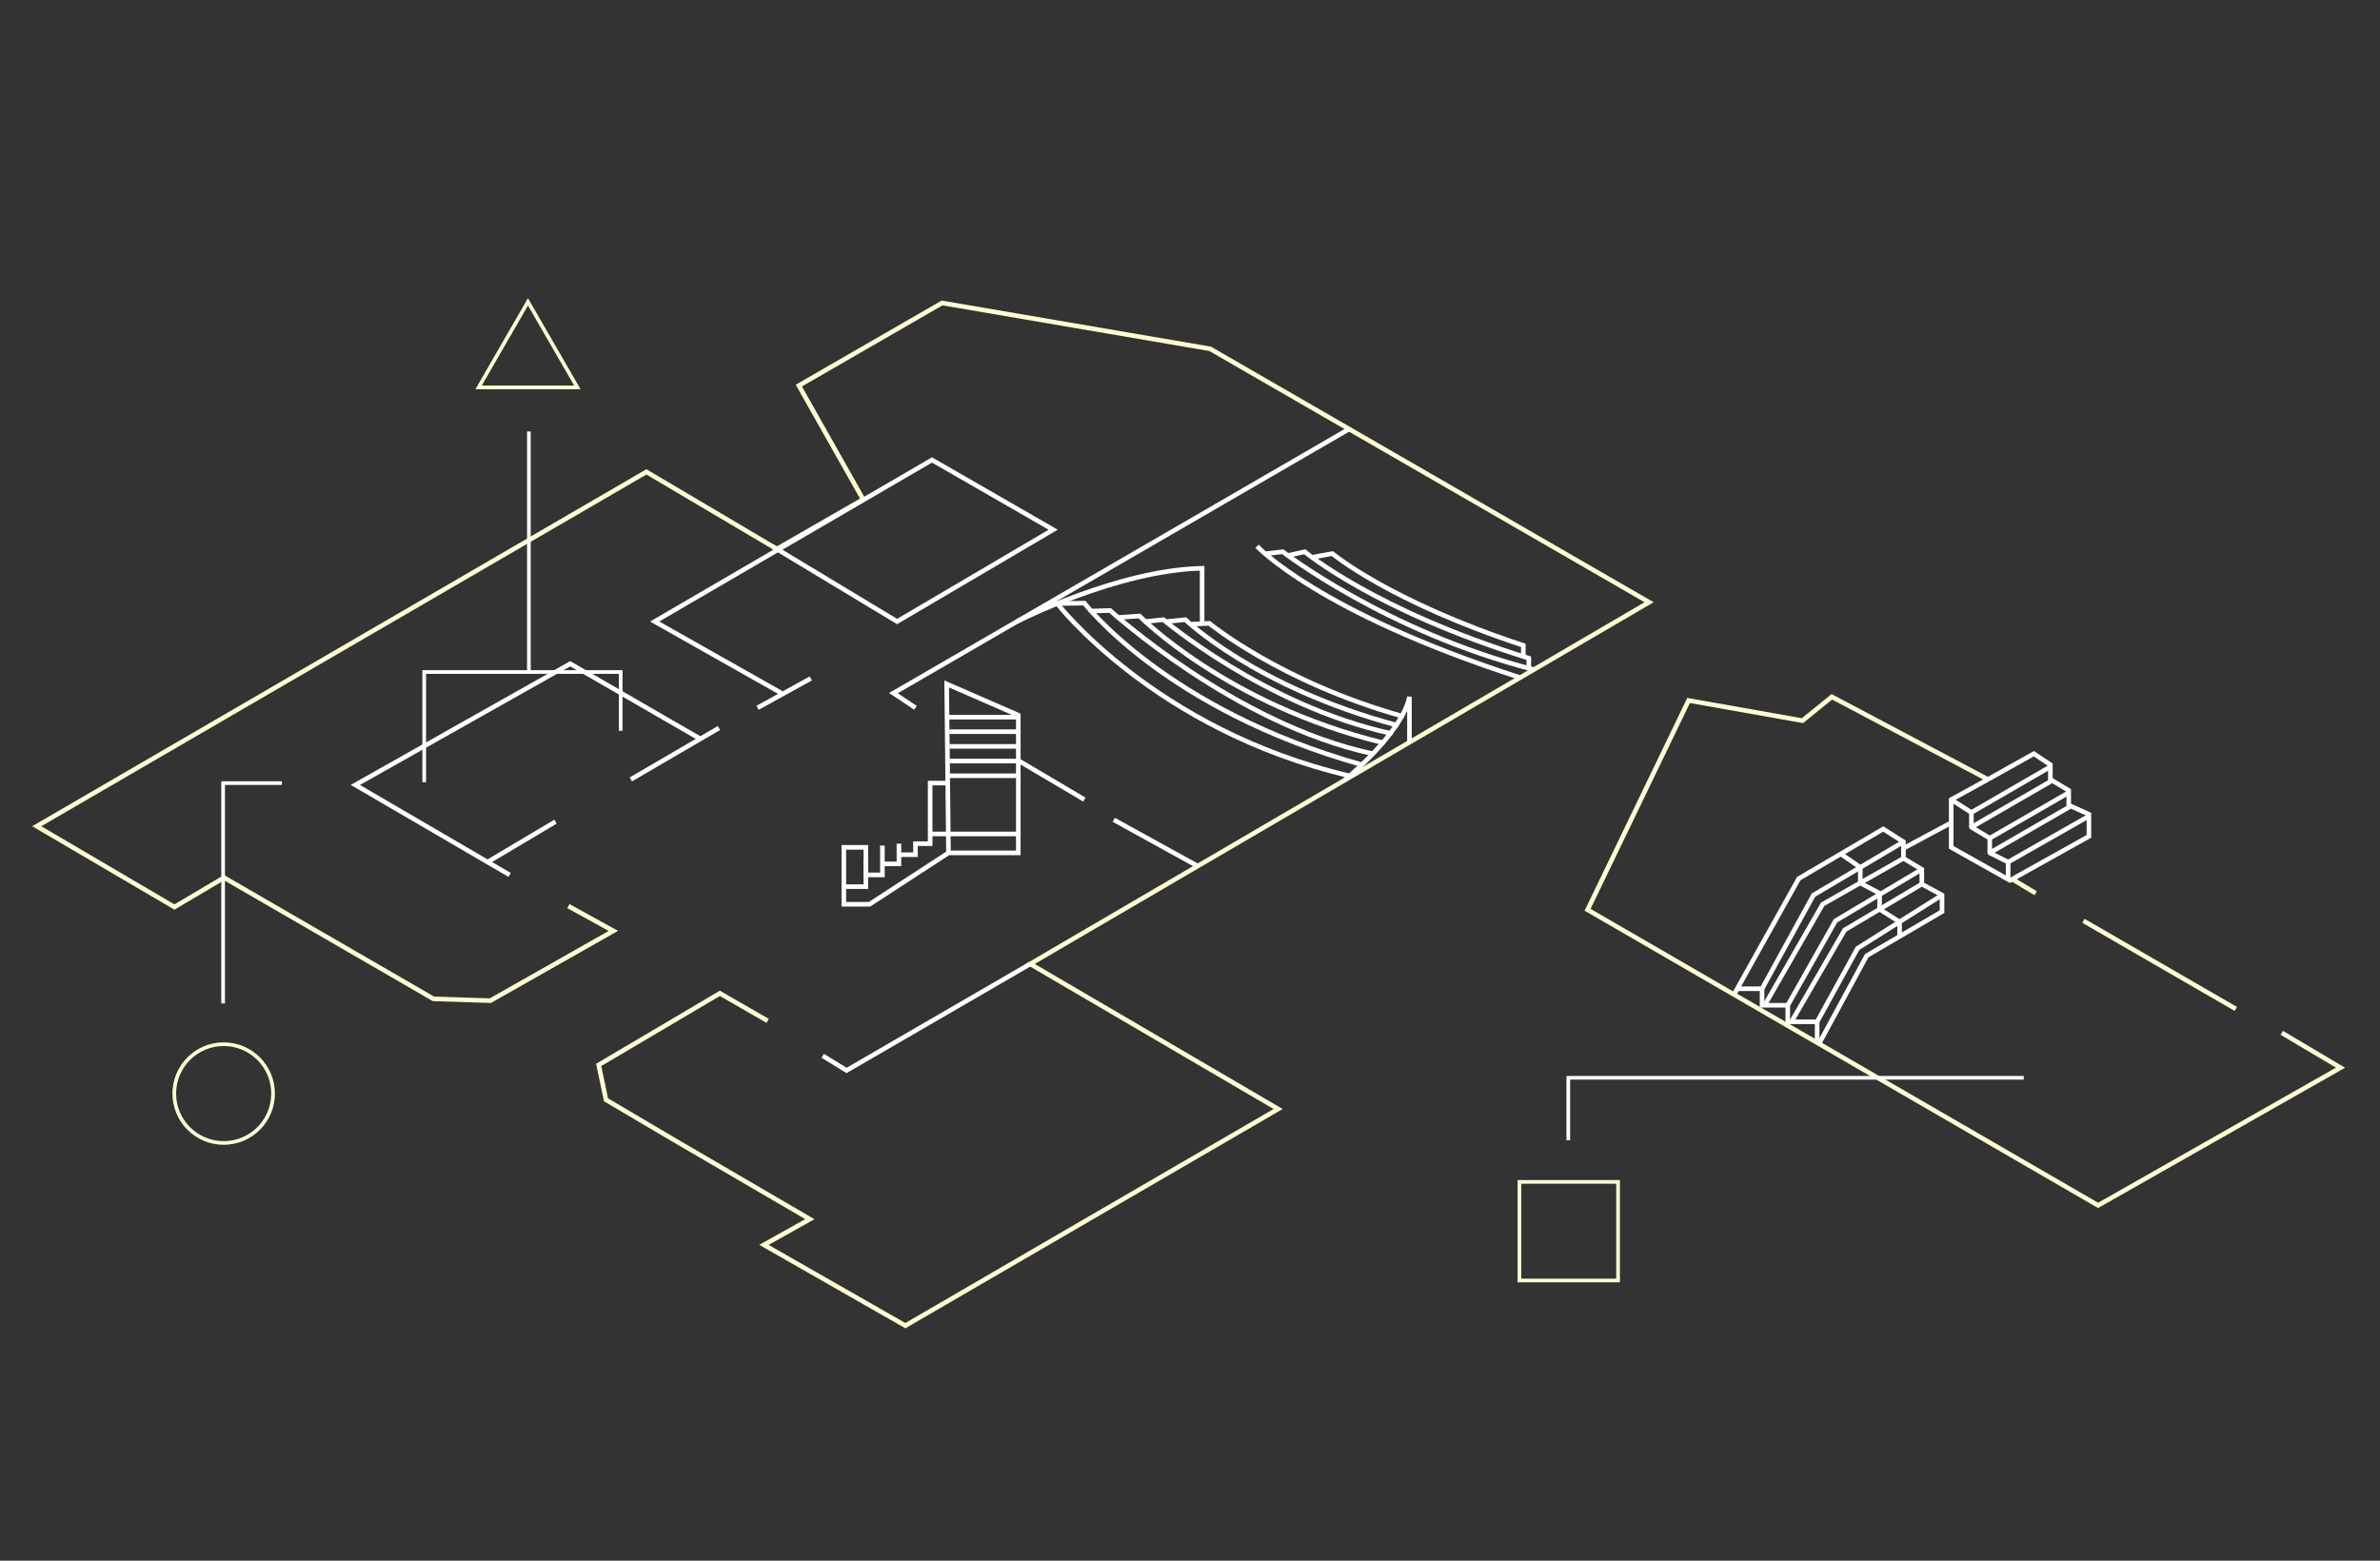 <?xml version="1.0" encoding="utf-8"?>
<!-- Generator: Adobe Illustrator 21.1.0, SVG Export Plug-In . SVG Version: 6.00 Build 0)  -->
<svg version="1.1" id="level001" xmlns="http://www.w3.org/2000/svg" xmlns:xlink="http://www.w3.org/1999/xlink" x="0px" y="0px"
	 viewBox="0 0 1296 850" style="enable-background:new 0 0 1296 850;" xml:space="preserve">
<rect x="0" y="0" width="1296" height="850" fill="#333333" stroke="none"/>
<style type="text/css">
	.st0{display:none;}
	.st1{fill:none;stroke:#FFFDD0;stroke-width:2.5;stroke-miterlimit:10;}
	.st2{fill:none;stroke:#FFFFFF;stroke-width:2.5;stroke-miterlimit:10;}
	.st3{fill:none;stroke:#FFFFFF;stroke-width:2.5;stroke-linecap:round;stroke-miterlimit:10;}
	.st4{fill:none;stroke:#FFFFFF;stroke-width:2.5;stroke-linejoin:round;stroke-miterlimit:10;}
	.st5{fill:none;stroke:#FFFDD0;stroke-width:2;stroke-miterlimit:10;}
	.st6{fill:none;stroke:#FFFFFF;stroke-width:2;stroke-miterlimit:10;}
</style>
<rect class="st0" width="1296" height="850"/>
<polyline class="st1" points="418,556 392,541 326,580 330,599 369,622 441,664 416,678 493,722 696,604 561,525 898,328 659,190
	513,165 435,210 470,272 423,299 352,257 20,450 95,494 122,478 236,544 267,545 334,507 309.5,493.5 "/>
<polyline class="st2" points="448,575 461,583 561,525 "/>
<polyline class="st2" points="277.5,476.5 193.5,427.5 310.5,361.5 381.5,402.5 "/>
<line class="st2" x1="265.5" y1="469.5" x2="302.5" y2="447.5"/>
<line class="st2" x1="343.5" y1="424.5" x2="391.5" y2="396.5"/>
<polyline class="st2" points="420.5,297.5 488.5,338.5 573.5,288.5 507.5,250.5 356.5,338.5 425.5,377.5 "/>
<line class="st2" x1="412.5" y1="385.5" x2="441.5" y2="369.5"/>
<polyline class="st2" points="480.5,460.5 480.5,476.5 471.5,476.5 471.5,461.5 459.5,461.5 459.5,492.5 473.5,492.5 516.5,464.5
	554.5,464.5 554.5,389.5 515.5,372.5 516.5,465.5 "/>
<polyline class="st2" points="480.5,470.5 489.5,470.5 489.5,459.5 489.5,465.5 498.5,465.5 498.5,459.5 506.5,459.5 506.5,426.5
	516.5,426.5 "/>
<polyline class="st2" points="459.5,482.9 471.5,482.9 471.5,468.5 "/>
<line class="st2" x1="507" y1="454.2" x2="554.5" y2="454.2"/>
<line class="st2" x1="516.5" y1="390.6" x2="554.5" y2="390.6"/>
<line class="st2" x1="517" y1="398.5" x2="555" y2="398.5"/>
<line class="st2" x1="517" y1="406.5" x2="555" y2="406.5"/>
<polyline class="st2" points="517,414.5 555,414.5 590.5,435.5 "/>
<line class="st2" x1="517" y1="422.5" x2="555" y2="422.5"/>
<polyline class="st2" points="498.5,385.5 486.5,377.5 734.6,233.7 "/>
<line class="st2" x1="606.5" y1="446.5" x2="652.2" y2="471.7"/>
<path class="st2" d="M553.8,338.5c0,0,54.8-28,100.8-29v29"/>
<path class="st2" d="M732.1,425c0,0,31.4-25.5,35.4-45.5v24.8"/>
<path class="st2" d="M734.6,422.5c-105.9-25-158.9-93.8-158.9-93.8l14.8-0.2c0,0,44.2,58,151.1,88"/>
<path class="st3" d="M594.2,332.8l10.3-0.3c0,0,68,62,143,78"/>
<path class="st3" d="M608.9,336.3l11.6-0.8c0,0,47,48.1,132.5,69"/>
<path class="st3" d="M623.7,338.5l9.8-1c0,0,55.3,46.8,123.7,61.9"/>
<path class="st3" d="M635.4,338.5l10.1-1c0,0,37.8,36.7,114.9,57.4"/>
<path class="st3" d="M649.6,339.9l8.9-0.4c0,0,38.8,31.9,104.9,50.5"/>
<path class="st2" d="M684.5,297.5c0,0,33.2,36,143.1,71.5"/>
<path class="st2" d="M688.9,301.6l9.6-1.1c0,0,56.3,43.5,136.7,64.2"/>
<path class="st2" d="M701.5,302.5l9-2c0,0,38,32,122,58v5.5"/>
<path class="st2" d="M714.5,303.5l11-2c0,0,31,26,104,50v6.4"/>
<polyline class="st1" points="1082.5,424.5 997.5,379.5 981.5,392.5 919.5,381.5 864.5,495.5 1142.5,656.5 1274.5,581.5
	1242.5,562.5 "/>
<line class="st1" x1="1217.5" y1="549.5" x2="1134.5" y2="501.5"/>
<polyline class="st2" points="944.7,540.8 979.5,478.5 1025.5,451.5 1036.5,458.5 1036.5,467.5 1046.5,473.5 1046.5,481.5
	1057.5,487.5 1057.5,496.5 1016.5,520.5 990.5,568.5 "/>
<polyline class="st2" points="946.5,538.5 959.5,538.5 959.5,547.5 973.5,547.5 973.5,556.5 989.5,556.5 989.5,566.5 "/>
<polyline class="st2" points="959.5,538.5 987.5,487.5 1036.5,458.5 "/>
<polyline class="st2" points="961.5,546.5 992.5,492.5 1036.5,467.5 "/>
<polyline class="st2" points="973.5,547.5 999.5,501.5 1046.5,473.5 "/>
<polyline class="st2" points="975.5,556.5 1004.5,506.5 1046.5,481.5 "/>
<polyline class="st2" points="989.5,556.5 1011.5,516.5 1057.5,487.5 "/>
<polyline class="st2" points="1002.4,465.1 1013,472.4 1013,480.9 1023.5,486.5 1023.5,495.2 1034.4,502.1 1034.4,509.5 "/>
<polyline class="st4" points="1093.5,479.5 1093.5,469.5 1083.5,464.5 1083.5,456.5 1073.5,450.5 1073.5,442.5 1062.5,435.5
	1082.5,424.5 "/>
<polyline class="st3" points="1062.5,435.5 1062.5,461.5 1094.5,479.5 "/>
<line class="st4" x1="1036.5" y1="462" x2="1062.5" y2="448.1"/>
<line class="st4" x1="1073.5" y1="442.5" x2="1116.5" y2="417.6"/>
<line class="st4" x1="1073.5" y1="450.5" x2="1117.5" y2="425.1"/>
<line class="st4" x1="1083.5" y1="456.5" x2="1126.5" y2="431.7"/>
<line class="st4" x1="1083.5" y1="464.5" x2="1127.7" y2="439"/>
<line class="st4" x1="1093.5" y1="469.5" x2="1137.5" y2="444.5"/>
<polyline class="st2" points="1082.5,424.5 1107.5,410.5 1116.5,416.5 1116.5,424.5 1126.5,430.5 1126.5,438.5 1137.5,443.5
	1137.5,455.5 1094.5,479.5 "/>
<line class="st1" x1="1108.5" y1="486.5" x2="1095.2" y2="478.5"/>
<polygon id="triangle" class="st5" points="287.5,164.4 260.6,211 314.4,211 "/>
<circle id="circle" class="st5" cx="121.8" cy="595.6" r="26.9"/>
<rect id="square" x="827.4" y="643.7" class="st5" width="53.7" height="53.7"/>
<polyline class="st6" points="153.5,426.5 121.5,426.5 121.5,546.5 "/>
<polyline class="st6" points="231,426 231,366 338,366 338,398 "/>
<polyline class="st6" points="1102,587 854,587 854,621 "/>
<line class="st6" x1="288" y1="235" x2="288" y2="366"/>
</svg>
